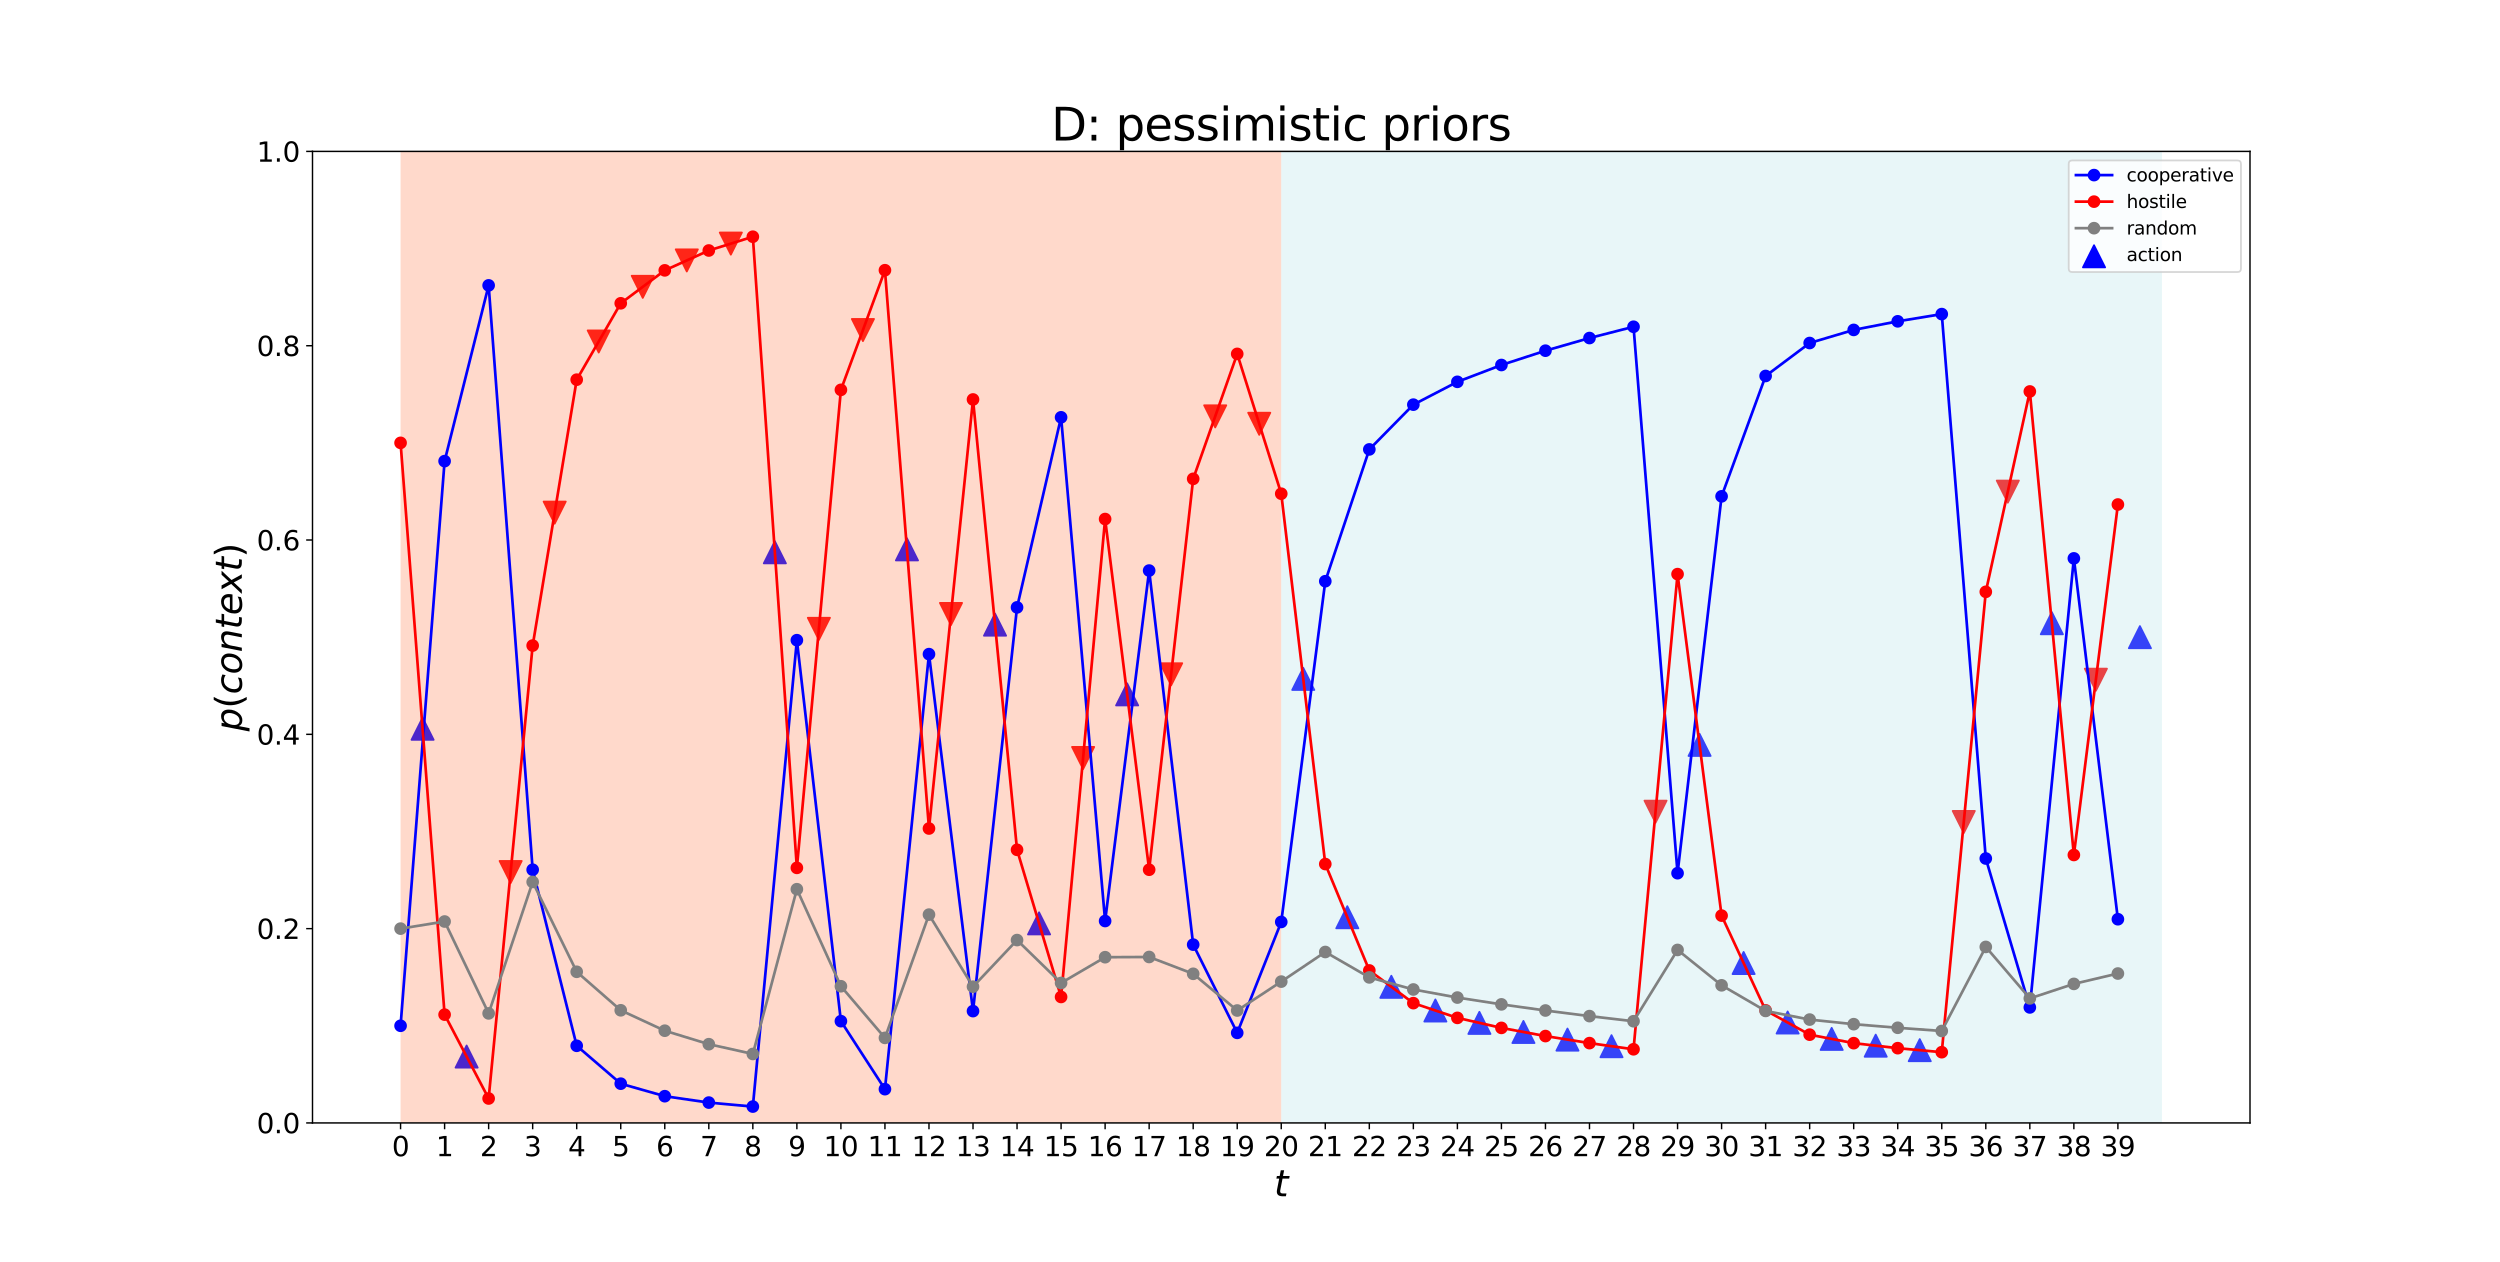 <?xml version="1.0" encoding="utf-8" standalone="no"?>
<!DOCTYPE svg PUBLIC "-//W3C//DTD SVG 1.1//EN"
  "http://www.w3.org/Graphics/SVG/1.1/DTD/svg11.dtd">
<svg height="697.68pt" version="1.1" viewBox="0 0 1382.4 697.68" width="1382.4pt" xmlns="http://www.w3.org/2000/svg" xmlns:xlink="http://www.w3.org/1999/xlink">
 <defs>
  <style type="text/css">*{stroke-linecap:butt;stroke-linejoin:round;}</style>
 </defs>
 <g id="figure_1">
  <g id="patch_1">
   <path d="M 0 697.68 
L 1382.4 697.68 
L 1382.4 0 
L 0 0 
z
" style="fill:#ffffff;"/>
  </g>
  <g id="axes_1">
   <g id="patch_2">
    <path d="M 172.8 620.935 
L 1244.16 620.935 
L 1244.16 83.722 
L 172.8 83.722 
z
" style="fill:#ffffff;"/>
   </g>
   <g id="PathCollection_1">
    <path clip-path="url(#p2e2f475486)" d="M 233.673 396.843 
L 227.549 409.091 
L 239.796 409.091 
z
" style="fill:#0000ff;stroke:#0000ff;"/>
    <path clip-path="url(#p2e2f475486)" d="M 258.022 578.112 
L 251.898 590.359 
L 264.146 590.359 
z
" style="fill:#0000ff;stroke:#0000ff;"/>
    <path clip-path="url(#p2e2f475486)" d="M 282.371 488.322 
L 288.495 476.074 
L 276.247 476.074 
z
" style="fill:#ff0000;stroke:#ff0000;"/>
    <path clip-path="url(#p2e2f475486)" d="M 306.72 289.585 
L 312.844 277.338 
L 300.596 277.338 
z
" style="fill:#ff0000;stroke:#ff0000;"/>
    <path clip-path="url(#p2e2f475486)" d="M 331.069 194.955 
L 337.193 182.707 
L 324.945 182.707 
z
" style="fill:#ff0000;stroke:#ff0000;"/>
    <path clip-path="url(#p2e2f475486)" d="M 355.418 164.729 
L 361.542 152.481 
L 349.294 152.481 
z
" style="fill:#ff0000;stroke:#ff0000;"/>
    <path clip-path="url(#p2e2f475486)" d="M 379.767 150.13 
L 385.891 137.882 
L 373.644 137.882 
z
" style="fill:#ff0000;stroke:#ff0000;"/>
    <path clip-path="url(#p2e2f475486)" d="M 404.116 140.83 
L 410.24 128.583 
L 397.993 128.583 
z
" style="fill:#ff0000;stroke:#ff0000;"/>
    <path clip-path="url(#p2e2f475486)" d="M 428.465 299.269 
L 422.342 311.517 
L 434.589 311.517 
z
" style="fill:#0000ff;stroke:#0000ff;"/>
    <path clip-path="url(#p2e2f475486)" d="M 452.815 353.852 
L 458.938 341.605 
L 446.691 341.605 
z
" style="fill:#ff0000;stroke:#ff0000;"/>
    <path clip-path="url(#p2e2f475486)" d="M 477.164 188.621 
L 483.287 176.373 
L 471.04 176.373 
z
" style="fill:#ff0000;stroke:#ff0000;"/>
    <path clip-path="url(#p2e2f475486)" d="M 501.513 297.653 
L 495.389 309.901 
L 507.636 309.901 
z
" style="fill:#0000ff;stroke:#0000ff;"/>
    <path clip-path="url(#p2e2f475486)" d="M 525.862 345.635 
L 531.986 333.388 
L 519.738 333.388 
z
" style="fill:#ff0000;stroke:#ff0000;"/>
    <path clip-path="url(#p2e2f475486)" d="M 550.211 339.278 
L 544.087 351.525 
L 556.335 351.525 
z
" style="fill:#0000ff;stroke:#0000ff;"/>
    <path clip-path="url(#p2e2f475486)" d="M 574.56 504.471 
L 568.436 516.719 
L 580.684 516.719 
z
" style="fill:#0000ff;stroke:#0000ff;"/>
    <path clip-path="url(#p2e2f475486)" d="M 598.909 425.269 
L 605.033 413.022 
L 592.785 413.022 
z
" style="fill:#ff0000;stroke:#ff0000;"/>
    <path clip-path="url(#p2e2f475486)" d="M 623.258 377.843 
L 617.134 390.09 
L 629.382 390.09 
z
" style="fill:#0000ff;stroke:#0000ff;"/>
    <path clip-path="url(#p2e2f475486)" d="M 647.607 378.973 
L 653.731 366.726 
L 641.484 366.726 
z
" style="fill:#ff0000;stroke:#ff0000;"/>
    <path clip-path="url(#p2e2f475486)" d="M 671.956 236.359 
L 678.08 224.111 
L 665.833 224.111 
z
" style="fill:#ff0000;stroke:#ff0000;"/>
    <path clip-path="url(#p2e2f475486)" d="M 696.305 240.473 
L 702.429 228.225 
L 690.182 228.225 
z
" style="fill:#ff0000;stroke:#ff0000;"/>
    <path clip-path="url(#p2e2f475486)" d="M 720.655 369.273 
L 714.531 381.52 
L 726.778 381.52 
z
" style="fill:#0000ff;stroke:#0000ff;"/>
    <path clip-path="url(#p2e2f475486)" d="M 745.004 501.082 
L 738.88 513.329 
L 751.127 513.329 
z
" style="fill:#0000ff;stroke:#0000ff;"/>
    <path clip-path="url(#p2e2f475486)" d="M 769.353 539.534 
L 763.229 551.782 
L 775.476 551.782 
z
" style="fill:#0000ff;stroke:#0000ff;"/>
    <path clip-path="url(#p2e2f475486)" d="M 793.702 552.644 
L 787.578 564.892 
L 799.826 564.892 
z
" style="fill:#0000ff;stroke:#0000ff;"/>
    <path clip-path="url(#p2e2f475486)" d="M 818.051 559.489 
L 811.927 571.737 
L 824.175 571.737 
z
" style="fill:#0000ff;stroke:#0000ff;"/>
    <path clip-path="url(#p2e2f475486)" d="M 842.4 564.52 
L 836.276 576.767 
L 848.524 576.767 
z
" style="fill:#0000ff;stroke:#0000ff;"/>
    <path clip-path="url(#p2e2f475486)" d="M 866.749 568.731 
L 860.625 580.978 
L 872.873 580.978 
z
" style="fill:#0000ff;stroke:#0000ff;"/>
    <path clip-path="url(#p2e2f475486)" d="M 891.098 572.382 
L 884.974 584.63 
L 897.222 584.63 
z
" style="fill:#0000ff;stroke:#0000ff;"/>
    <path clip-path="url(#p2e2f475486)" d="M 915.447 454.964 
L 921.571 442.716 
L 909.324 442.716 
z
" style="fill:#ff0000;stroke:#ff0000;"/>
    <path clip-path="url(#p2e2f475486)" d="M 939.796 405.762 
L 933.673 418.01 
L 945.92 418.01 
z
" style="fill:#0000ff;stroke:#0000ff;"/>
    <path clip-path="url(#p2e2f475486)" d="M 964.145 526.374 
L 958.022 538.621 
L 970.269 538.621 
z
" style="fill:#0000ff;stroke:#0000ff;"/>
    <path clip-path="url(#p2e2f475486)" d="M 988.495 559.289 
L 982.371 571.536 
L 994.618 571.536 
z
" style="fill:#0000ff;stroke:#0000ff;"/>
    <path clip-path="url(#p2e2f475486)" d="M 1012.844 568.357 
L 1006.72 580.604 
L 1018.967 580.604 
z
" style="fill:#0000ff;stroke:#0000ff;"/>
    <path clip-path="url(#p2e2f475486)" d="M 1037.193 572.089 
L 1031.069 584.336 
L 1043.316 584.336 
z
" style="fill:#0000ff;stroke:#0000ff;"/>
    <path clip-path="url(#p2e2f475486)" d="M 1061.542 574.582 
L 1055.418 586.83 
L 1067.666 586.83 
z
" style="fill:#0000ff;stroke:#0000ff;"/>
    <path clip-path="url(#p2e2f475486)" d="M 1085.891 460.66 
L 1092.015 448.413 
L 1079.767 448.413 
z
" style="fill:#ff0000;stroke:#ff0000;"/>
    <path clip-path="url(#p2e2f475486)" d="M 1110.24 277.982 
L 1116.364 265.735 
L 1104.116 265.735 
z
" style="fill:#ff0000;stroke:#ff0000;"/>
    <path clip-path="url(#p2e2f475486)" d="M 1134.589 338.491 
L 1128.465 350.739 
L 1140.713 350.739 
z
" style="fill:#0000ff;stroke:#0000ff;"/>
    <path clip-path="url(#p2e2f475486)" d="M 1158.938 381.994 
L 1165.062 369.747 
L 1152.814 369.747 
z
" style="fill:#ff0000;stroke:#ff0000;"/>
    <path clip-path="url(#p2e2f475486)" d="M 1183.287 346.205 
L 1177.164 358.452 
L 1189.411 358.452 
z
" style="fill:#0000ff;stroke:#0000ff;"/>
   </g>
   <g id="patch_3">
    <path clip-path="url(#p2e2f475486)" d="M 221.498 620.935 
L 221.498 83.722 
L 708.48 83.722 
L 708.48 620.935 
z
" style="fill:#ff7f50;opacity:0.3;"/>
   </g>
   <g id="patch_4">
    <path clip-path="url(#p2e2f475486)" d="M 708.48 620.935 
L 708.48 83.722 
L 1195.462 83.722 
L 1195.462 620.935 
z
" style="fill:#b0e0e6;opacity:0.3;"/>
   </g>
   <g id="matplotlib.axis_1">
    <g id="xtick_1">
     <g id="line2d_1">
      <defs>
       <path d="M 0 0 
L 0 3.5 
" id="m3c0815cdb2" style="stroke:#000000;stroke-width:0.8;"/>
      </defs>
      <g>
       <use style="stroke:#000000;stroke-width:0.8;" x="221.498" xlink:href="#m3c0815cdb2" y="620.935"/>
      </g>
     </g>
     <g id="text_1">
      <!-- 0 -->
      <g transform="translate(216.726 639.333)scale(0.15 -0.15)">
       <defs>
        <path d="M 2034 4250 
Q 1547 4250 1301 3770 
Q 1056 3291 1056 2328 
Q 1056 1369 1301 889 
Q 1547 409 2034 409 
Q 2525 409 2770 889 
Q 3016 1369 3016 2328 
Q 3016 3291 2770 3770 
Q 2525 4250 2034 4250 
z
M 2034 4750 
Q 2819 4750 3233 4129 
Q 3647 3509 3647 2328 
Q 3647 1150 3233 529 
Q 2819 -91 2034 -91 
Q 1250 -91 836 529 
Q 422 1150 422 2328 
Q 422 3509 836 4129 
Q 1250 4750 2034 4750 
z
" id="DejaVuSans-30" transform="scale(0.016)"/>
       </defs>
       <use xlink:href="#DejaVuSans-30"/>
      </g>
     </g>
    </g>
    <g id="xtick_2">
     <g id="line2d_2">
      <g>
       <use style="stroke:#000000;stroke-width:0.8;" x="245.847" xlink:href="#m3c0815cdb2" y="620.935"/>
      </g>
     </g>
     <g id="text_2">
      <!-- 1 -->
      <g transform="translate(241.075 639.333)scale(0.15 -0.15)">
       <defs>
        <path d="M 794 531 
L 1825 531 
L 1825 4091 
L 703 3866 
L 703 4441 
L 1819 4666 
L 2450 4666 
L 2450 531 
L 3481 531 
L 3481 0 
L 794 0 
L 794 531 
z
" id="DejaVuSans-31" transform="scale(0.016)"/>
       </defs>
       <use xlink:href="#DejaVuSans-31"/>
      </g>
     </g>
    </g>
    <g id="xtick_3">
     <g id="line2d_3">
      <g>
       <use style="stroke:#000000;stroke-width:0.8;" x="270.196" xlink:href="#m3c0815cdb2" y="620.935"/>
      </g>
     </g>
     <g id="text_3">
      <!-- 2 -->
      <g transform="translate(265.424 639.333)scale(0.15 -0.15)">
       <defs>
        <path d="M 1228 531 
L 3431 531 
L 3431 0 
L 469 0 
L 469 531 
Q 828 903 1448 1529 
Q 2069 2156 2228 2338 
Q 2531 2678 2651 2914 
Q 2772 3150 2772 3378 
Q 2772 3750 2511 3984 
Q 2250 4219 1831 4219 
Q 1534 4219 1204 4116 
Q 875 4013 500 3803 
L 500 4441 
Q 881 4594 1212 4672 
Q 1544 4750 1819 4750 
Q 2544 4750 2975 4387 
Q 3406 4025 3406 3419 
Q 3406 3131 3298 2873 
Q 3191 2616 2906 2266 
Q 2828 2175 2409 1742 
Q 1991 1309 1228 531 
z
" id="DejaVuSans-32" transform="scale(0.016)"/>
       </defs>
       <use xlink:href="#DejaVuSans-32"/>
      </g>
     </g>
    </g>
    <g id="xtick_4">
     <g id="line2d_4">
      <g>
       <use style="stroke:#000000;stroke-width:0.8;" x="294.545" xlink:href="#m3c0815cdb2" y="620.935"/>
      </g>
     </g>
     <g id="text_4">
      <!-- 3 -->
      <g transform="translate(289.774 639.333)scale(0.15 -0.15)">
       <defs>
        <path d="M 2597 2516 
Q 3050 2419 3304 2112 
Q 3559 1806 3559 1356 
Q 3559 666 3084 287 
Q 2609 -91 1734 -91 
Q 1441 -91 1130 -33 
Q 819 25 488 141 
L 488 750 
Q 750 597 1062 519 
Q 1375 441 1716 441 
Q 2309 441 2620 675 
Q 2931 909 2931 1356 
Q 2931 1769 2642 2001 
Q 2353 2234 1838 2234 
L 1294 2234 
L 1294 2753 
L 1863 2753 
Q 2328 2753 2575 2939 
Q 2822 3125 2822 3475 
Q 2822 3834 2567 4026 
Q 2313 4219 1838 4219 
Q 1578 4219 1281 4162 
Q 984 4106 628 3988 
L 628 4550 
Q 988 4650 1302 4700 
Q 1616 4750 1894 4750 
Q 2613 4750 3031 4423 
Q 3450 4097 3450 3541 
Q 3450 3153 3228 2886 
Q 3006 2619 2597 2516 
z
" id="DejaVuSans-33" transform="scale(0.016)"/>
       </defs>
       <use xlink:href="#DejaVuSans-33"/>
      </g>
     </g>
    </g>
    <g id="xtick_5">
     <g id="line2d_5">
      <g>
       <use style="stroke:#000000;stroke-width:0.8;" x="318.895" xlink:href="#m3c0815cdb2" y="620.935"/>
      </g>
     </g>
     <g id="text_5">
      <!-- 4 -->
      <g transform="translate(314.123 639.333)scale(0.15 -0.15)">
       <defs>
        <path d="M 2419 4116 
L 825 1625 
L 2419 1625 
L 2419 4116 
z
M 2253 4666 
L 3047 4666 
L 3047 1625 
L 3713 1625 
L 3713 1100 
L 3047 1100 
L 3047 0 
L 2419 0 
L 2419 1100 
L 313 1100 
L 313 1709 
L 2253 4666 
z
" id="DejaVuSans-34" transform="scale(0.016)"/>
       </defs>
       <use xlink:href="#DejaVuSans-34"/>
      </g>
     </g>
    </g>
    <g id="xtick_6">
     <g id="line2d_6">
      <g>
       <use style="stroke:#000000;stroke-width:0.8;" x="343.244" xlink:href="#m3c0815cdb2" y="620.935"/>
      </g>
     </g>
     <g id="text_6">
      <!-- 5 -->
      <g transform="translate(338.472 639.333)scale(0.15 -0.15)">
       <defs>
        <path d="M 691 4666 
L 3169 4666 
L 3169 4134 
L 1269 4134 
L 1269 2991 
Q 1406 3038 1543 3061 
Q 1681 3084 1819 3084 
Q 2600 3084 3056 2656 
Q 3513 2228 3513 1497 
Q 3513 744 3044 326 
Q 2575 -91 1722 -91 
Q 1428 -91 1123 -41 
Q 819 9 494 109 
L 494 744 
Q 775 591 1075 516 
Q 1375 441 1709 441 
Q 2250 441 2565 725 
Q 2881 1009 2881 1497 
Q 2881 1984 2565 2268 
Q 2250 2553 1709 2553 
Q 1456 2553 1204 2497 
Q 953 2441 691 2322 
L 691 4666 
z
" id="DejaVuSans-35" transform="scale(0.016)"/>
       </defs>
       <use xlink:href="#DejaVuSans-35"/>
      </g>
     </g>
    </g>
    <g id="xtick_7">
     <g id="line2d_7">
      <g>
       <use style="stroke:#000000;stroke-width:0.8;" x="367.593" xlink:href="#m3c0815cdb2" y="620.935"/>
      </g>
     </g>
     <g id="text_7">
      <!-- 6 -->
      <g transform="translate(362.821 639.333)scale(0.15 -0.15)">
       <defs>
        <path d="M 2113 2584 
Q 1688 2584 1439 2293 
Q 1191 2003 1191 1497 
Q 1191 994 1439 701 
Q 1688 409 2113 409 
Q 2538 409 2786 701 
Q 3034 994 3034 1497 
Q 3034 2003 2786 2293 
Q 2538 2584 2113 2584 
z
M 3366 4563 
L 3366 3988 
Q 3128 4100 2886 4159 
Q 2644 4219 2406 4219 
Q 1781 4219 1451 3797 
Q 1122 3375 1075 2522 
Q 1259 2794 1537 2939 
Q 1816 3084 2150 3084 
Q 2853 3084 3261 2657 
Q 3669 2231 3669 1497 
Q 3669 778 3244 343 
Q 2819 -91 2113 -91 
Q 1303 -91 875 529 
Q 447 1150 447 2328 
Q 447 3434 972 4092 
Q 1497 4750 2381 4750 
Q 2619 4750 2861 4703 
Q 3103 4656 3366 4563 
z
" id="DejaVuSans-36" transform="scale(0.016)"/>
       </defs>
       <use xlink:href="#DejaVuSans-36"/>
      </g>
     </g>
    </g>
    <g id="xtick_8">
     <g id="line2d_8">
      <g>
       <use style="stroke:#000000;stroke-width:0.8;" x="391.942" xlink:href="#m3c0815cdb2" y="620.935"/>
      </g>
     </g>
     <g id="text_8">
      <!-- 7 -->
      <g transform="translate(387.17 639.333)scale(0.15 -0.15)">
       <defs>
        <path d="M 525 4666 
L 3525 4666 
L 3525 4397 
L 1831 0 
L 1172 0 
L 2766 4134 
L 525 4134 
L 525 4666 
z
" id="DejaVuSans-37" transform="scale(0.016)"/>
       </defs>
       <use xlink:href="#DejaVuSans-37"/>
      </g>
     </g>
    </g>
    <g id="xtick_9">
     <g id="line2d_9">
      <g>
       <use style="stroke:#000000;stroke-width:0.8;" x="416.291" xlink:href="#m3c0815cdb2" y="620.935"/>
      </g>
     </g>
     <g id="text_9">
      <!-- 8 -->
      <g transform="translate(411.519 639.333)scale(0.15 -0.15)">
       <defs>
        <path d="M 2034 2216 
Q 1584 2216 1326 1975 
Q 1069 1734 1069 1313 
Q 1069 891 1326 650 
Q 1584 409 2034 409 
Q 2484 409 2743 651 
Q 3003 894 3003 1313 
Q 3003 1734 2745 1975 
Q 2488 2216 2034 2216 
z
M 1403 2484 
Q 997 2584 770 2862 
Q 544 3141 544 3541 
Q 544 4100 942 4425 
Q 1341 4750 2034 4750 
Q 2731 4750 3128 4425 
Q 3525 4100 3525 3541 
Q 3525 3141 3298 2862 
Q 3072 2584 2669 2484 
Q 3125 2378 3379 2068 
Q 3634 1759 3634 1313 
Q 3634 634 3220 271 
Q 2806 -91 2034 -91 
Q 1263 -91 848 271 
Q 434 634 434 1313 
Q 434 1759 690 2068 
Q 947 2378 1403 2484 
z
M 1172 3481 
Q 1172 3119 1398 2916 
Q 1625 2713 2034 2713 
Q 2441 2713 2670 2916 
Q 2900 3119 2900 3481 
Q 2900 3844 2670 4047 
Q 2441 4250 2034 4250 
Q 1625 4250 1398 4047 
Q 1172 3844 1172 3481 
z
" id="DejaVuSans-38" transform="scale(0.016)"/>
       </defs>
       <use xlink:href="#DejaVuSans-38"/>
      </g>
     </g>
    </g>
    <g id="xtick_10">
     <g id="line2d_10">
      <g>
       <use style="stroke:#000000;stroke-width:0.8;" x="440.64" xlink:href="#m3c0815cdb2" y="620.935"/>
      </g>
     </g>
     <g id="text_10">
      <!-- 9 -->
      <g transform="translate(435.868 639.333)scale(0.15 -0.15)">
       <defs>
        <path d="M 703 97 
L 703 672 
Q 941 559 1184 500 
Q 1428 441 1663 441 
Q 2288 441 2617 861 
Q 2947 1281 2994 2138 
Q 2813 1869 2534 1725 
Q 2256 1581 1919 1581 
Q 1219 1581 811 2004 
Q 403 2428 403 3163 
Q 403 3881 828 4315 
Q 1253 4750 1959 4750 
Q 2769 4750 3195 4129 
Q 3622 3509 3622 2328 
Q 3622 1225 3098 567 
Q 2575 -91 1691 -91 
Q 1453 -91 1209 -44 
Q 966 3 703 97 
z
M 1959 2075 
Q 2384 2075 2632 2365 
Q 2881 2656 2881 3163 
Q 2881 3666 2632 3958 
Q 2384 4250 1959 4250 
Q 1534 4250 1286 3958 
Q 1038 3666 1038 3163 
Q 1038 2656 1286 2365 
Q 1534 2075 1959 2075 
z
" id="DejaVuSans-39" transform="scale(0.016)"/>
       </defs>
       <use xlink:href="#DejaVuSans-39"/>
      </g>
     </g>
    </g>
    <g id="xtick_11">
     <g id="line2d_11">
      <g>
       <use style="stroke:#000000;stroke-width:0.8;" x="464.989" xlink:href="#m3c0815cdb2" y="620.935"/>
      </g>
     </g>
     <g id="text_11">
      <!-- 10 -->
      <g transform="translate(455.445 639.333)scale(0.15 -0.15)">
       <use xlink:href="#DejaVuSans-31"/>
       <use x="63.623" xlink:href="#DejaVuSans-30"/>
      </g>
     </g>
    </g>
    <g id="xtick_12">
     <g id="line2d_12">
      <g>
       <use style="stroke:#000000;stroke-width:0.8;" x="489.338" xlink:href="#m3c0815cdb2" y="620.935"/>
      </g>
     </g>
     <g id="text_12">
      <!-- 11 -->
      <g transform="translate(479.794 639.333)scale(0.15 -0.15)">
       <use xlink:href="#DejaVuSans-31"/>
       <use x="63.623" xlink:href="#DejaVuSans-31"/>
      </g>
     </g>
    </g>
    <g id="xtick_13">
     <g id="line2d_13">
      <g>
       <use style="stroke:#000000;stroke-width:0.8;" x="513.687" xlink:href="#m3c0815cdb2" y="620.935"/>
      </g>
     </g>
     <g id="text_13">
      <!-- 12 -->
      <g transform="translate(504.144 639.333)scale(0.15 -0.15)">
       <use xlink:href="#DejaVuSans-31"/>
       <use x="63.623" xlink:href="#DejaVuSans-32"/>
      </g>
     </g>
    </g>
    <g id="xtick_14">
     <g id="line2d_14">
      <g>
       <use style="stroke:#000000;stroke-width:0.8;" x="538.036" xlink:href="#m3c0815cdb2" y="620.935"/>
      </g>
     </g>
     <g id="text_14">
      <!-- 13 -->
      <g transform="translate(528.493 639.333)scale(0.15 -0.15)">
       <use xlink:href="#DejaVuSans-31"/>
       <use x="63.623" xlink:href="#DejaVuSans-33"/>
      </g>
     </g>
    </g>
    <g id="xtick_15">
     <g id="line2d_15">
      <g>
       <use style="stroke:#000000;stroke-width:0.8;" x="562.385" xlink:href="#m3c0815cdb2" y="620.935"/>
      </g>
     </g>
     <g id="text_15">
      <!-- 14 -->
      <g transform="translate(552.842 639.333)scale(0.15 -0.15)">
       <use xlink:href="#DejaVuSans-31"/>
       <use x="63.623" xlink:href="#DejaVuSans-34"/>
      </g>
     </g>
    </g>
    <g id="xtick_16">
     <g id="line2d_16">
      <g>
       <use style="stroke:#000000;stroke-width:0.8;" x="586.735" xlink:href="#m3c0815cdb2" y="620.935"/>
      </g>
     </g>
     <g id="text_16">
      <!-- 15 -->
      <g transform="translate(577.191 639.333)scale(0.15 -0.15)">
       <use xlink:href="#DejaVuSans-31"/>
       <use x="63.623" xlink:href="#DejaVuSans-35"/>
      </g>
     </g>
    </g>
    <g id="xtick_17">
     <g id="line2d_17">
      <g>
       <use style="stroke:#000000;stroke-width:0.8;" x="611.084" xlink:href="#m3c0815cdb2" y="620.935"/>
      </g>
     </g>
     <g id="text_17">
      <!-- 16 -->
      <g transform="translate(601.54 639.333)scale(0.15 -0.15)">
       <use xlink:href="#DejaVuSans-31"/>
       <use x="63.623" xlink:href="#DejaVuSans-36"/>
      </g>
     </g>
    </g>
    <g id="xtick_18">
     <g id="line2d_18">
      <g>
       <use style="stroke:#000000;stroke-width:0.8;" x="635.433" xlink:href="#m3c0815cdb2" y="620.935"/>
      </g>
     </g>
     <g id="text_18">
      <!-- 17 -->
      <g transform="translate(625.889 639.333)scale(0.15 -0.15)">
       <use xlink:href="#DejaVuSans-31"/>
       <use x="63.623" xlink:href="#DejaVuSans-37"/>
      </g>
     </g>
    </g>
    <g id="xtick_19">
     <g id="line2d_19">
      <g>
       <use style="stroke:#000000;stroke-width:0.8;" x="659.782" xlink:href="#m3c0815cdb2" y="620.935"/>
      </g>
     </g>
     <g id="text_19">
      <!-- 18 -->
      <g transform="translate(650.238 639.333)scale(0.15 -0.15)">
       <use xlink:href="#DejaVuSans-31"/>
       <use x="63.623" xlink:href="#DejaVuSans-38"/>
      </g>
     </g>
    </g>
    <g id="xtick_20">
     <g id="line2d_20">
      <g>
       <use style="stroke:#000000;stroke-width:0.8;" x="684.131" xlink:href="#m3c0815cdb2" y="620.935"/>
      </g>
     </g>
     <g id="text_20">
      <!-- 19 -->
      <g transform="translate(674.587 639.333)scale(0.15 -0.15)">
       <use xlink:href="#DejaVuSans-31"/>
       <use x="63.623" xlink:href="#DejaVuSans-39"/>
      </g>
     </g>
    </g>
    <g id="xtick_21">
     <g id="line2d_21">
      <g>
       <use style="stroke:#000000;stroke-width:0.8;" x="708.48" xlink:href="#m3c0815cdb2" y="620.935"/>
      </g>
     </g>
     <g id="text_21">
      <!-- 20 -->
      <g transform="translate(698.936 639.333)scale(0.15 -0.15)">
       <use xlink:href="#DejaVuSans-32"/>
       <use x="63.623" xlink:href="#DejaVuSans-30"/>
      </g>
     </g>
    </g>
    <g id="xtick_22">
     <g id="line2d_22">
      <g>
       <use style="stroke:#000000;stroke-width:0.8;" x="732.829" xlink:href="#m3c0815cdb2" y="620.935"/>
      </g>
     </g>
     <g id="text_22">
      <!-- 21 -->
      <g transform="translate(723.285 639.333)scale(0.15 -0.15)">
       <use xlink:href="#DejaVuSans-32"/>
       <use x="63.623" xlink:href="#DejaVuSans-31"/>
      </g>
     </g>
    </g>
    <g id="xtick_23">
     <g id="line2d_23">
      <g>
       <use style="stroke:#000000;stroke-width:0.8;" x="757.178" xlink:href="#m3c0815cdb2" y="620.935"/>
      </g>
     </g>
     <g id="text_23">
      <!-- 22 -->
      <g transform="translate(747.634 639.333)scale(0.15 -0.15)">
       <use xlink:href="#DejaVuSans-32"/>
       <use x="63.623" xlink:href="#DejaVuSans-32"/>
      </g>
     </g>
    </g>
    <g id="xtick_24">
     <g id="line2d_24">
      <g>
       <use style="stroke:#000000;stroke-width:0.8;" x="781.527" xlink:href="#m3c0815cdb2" y="620.935"/>
      </g>
     </g>
     <g id="text_24">
      <!-- 23 -->
      <g transform="translate(771.984 639.333)scale(0.15 -0.15)">
       <use xlink:href="#DejaVuSans-32"/>
       <use x="63.623" xlink:href="#DejaVuSans-33"/>
      </g>
     </g>
    </g>
    <g id="xtick_25">
     <g id="line2d_25">
      <g>
       <use style="stroke:#000000;stroke-width:0.8;" x="805.876" xlink:href="#m3c0815cdb2" y="620.935"/>
      </g>
     </g>
     <g id="text_25">
      <!-- 24 -->
      <g transform="translate(796.333 639.333)scale(0.15 -0.15)">
       <use xlink:href="#DejaVuSans-32"/>
       <use x="63.623" xlink:href="#DejaVuSans-34"/>
      </g>
     </g>
    </g>
    <g id="xtick_26">
     <g id="line2d_26">
      <g>
       <use style="stroke:#000000;stroke-width:0.8;" x="830.225" xlink:href="#m3c0815cdb2" y="620.935"/>
      </g>
     </g>
     <g id="text_26">
      <!-- 25 -->
      <g transform="translate(820.682 639.333)scale(0.15 -0.15)">
       <use xlink:href="#DejaVuSans-32"/>
       <use x="63.623" xlink:href="#DejaVuSans-35"/>
      </g>
     </g>
    </g>
    <g id="xtick_27">
     <g id="line2d_27">
      <g>
       <use style="stroke:#000000;stroke-width:0.8;" x="854.575" xlink:href="#m3c0815cdb2" y="620.935"/>
      </g>
     </g>
     <g id="text_27">
      <!-- 26 -->
      <g transform="translate(845.031 639.333)scale(0.15 -0.15)">
       <use xlink:href="#DejaVuSans-32"/>
       <use x="63.623" xlink:href="#DejaVuSans-36"/>
      </g>
     </g>
    </g>
    <g id="xtick_28">
     <g id="line2d_28">
      <g>
       <use style="stroke:#000000;stroke-width:0.8;" x="878.924" xlink:href="#m3c0815cdb2" y="620.935"/>
      </g>
     </g>
     <g id="text_28">
      <!-- 27 -->
      <g transform="translate(869.38 639.333)scale(0.15 -0.15)">
       <use xlink:href="#DejaVuSans-32"/>
       <use x="63.623" xlink:href="#DejaVuSans-37"/>
      </g>
     </g>
    </g>
    <g id="xtick_29">
     <g id="line2d_29">
      <g>
       <use style="stroke:#000000;stroke-width:0.8;" x="903.273" xlink:href="#m3c0815cdb2" y="620.935"/>
      </g>
     </g>
     <g id="text_29">
      <!-- 28 -->
      <g transform="translate(893.729 639.333)scale(0.15 -0.15)">
       <use xlink:href="#DejaVuSans-32"/>
       <use x="63.623" xlink:href="#DejaVuSans-38"/>
      </g>
     </g>
    </g>
    <g id="xtick_30">
     <g id="line2d_30">
      <g>
       <use style="stroke:#000000;stroke-width:0.8;" x="927.622" xlink:href="#m3c0815cdb2" y="620.935"/>
      </g>
     </g>
     <g id="text_30">
      <!-- 29 -->
      <g transform="translate(918.078 639.333)scale(0.15 -0.15)">
       <use xlink:href="#DejaVuSans-32"/>
       <use x="63.623" xlink:href="#DejaVuSans-39"/>
      </g>
     </g>
    </g>
    <g id="xtick_31">
     <g id="line2d_31">
      <g>
       <use style="stroke:#000000;stroke-width:0.8;" x="951.971" xlink:href="#m3c0815cdb2" y="620.935"/>
      </g>
     </g>
     <g id="text_31">
      <!-- 30 -->
      <g transform="translate(942.427 639.333)scale(0.15 -0.15)">
       <use xlink:href="#DejaVuSans-33"/>
       <use x="63.623" xlink:href="#DejaVuSans-30"/>
      </g>
     </g>
    </g>
    <g id="xtick_32">
     <g id="line2d_32">
      <g>
       <use style="stroke:#000000;stroke-width:0.8;" x="976.32" xlink:href="#m3c0815cdb2" y="620.935"/>
      </g>
     </g>
     <g id="text_32">
      <!-- 31 -->
      <g transform="translate(966.776 639.333)scale(0.15 -0.15)">
       <use xlink:href="#DejaVuSans-33"/>
       <use x="63.623" xlink:href="#DejaVuSans-31"/>
      </g>
     </g>
    </g>
    <g id="xtick_33">
     <g id="line2d_33">
      <g>
       <use style="stroke:#000000;stroke-width:0.8;" x="1000.669" xlink:href="#m3c0815cdb2" y="620.935"/>
      </g>
     </g>
     <g id="text_33">
      <!-- 32 -->
      <g transform="translate(991.125 639.333)scale(0.15 -0.15)">
       <use xlink:href="#DejaVuSans-33"/>
       <use x="63.623" xlink:href="#DejaVuSans-32"/>
      </g>
     </g>
    </g>
    <g id="xtick_34">
     <g id="line2d_34">
      <g>
       <use style="stroke:#000000;stroke-width:0.8;" x="1025.018" xlink:href="#m3c0815cdb2" y="620.935"/>
      </g>
     </g>
     <g id="text_34">
      <!-- 33 -->
      <g transform="translate(1015.474 639.333)scale(0.15 -0.15)">
       <use xlink:href="#DejaVuSans-33"/>
       <use x="63.623" xlink:href="#DejaVuSans-33"/>
      </g>
     </g>
    </g>
    <g id="xtick_35">
     <g id="line2d_35">
      <g>
       <use style="stroke:#000000;stroke-width:0.8;" x="1049.367" xlink:href="#m3c0815cdb2" y="620.935"/>
      </g>
     </g>
     <g id="text_35">
      <!-- 34 -->
      <g transform="translate(1039.824 639.333)scale(0.15 -0.15)">
       <use xlink:href="#DejaVuSans-33"/>
       <use x="63.623" xlink:href="#DejaVuSans-34"/>
      </g>
     </g>
    </g>
    <g id="xtick_36">
     <g id="line2d_36">
      <g>
       <use style="stroke:#000000;stroke-width:0.8;" x="1073.716" xlink:href="#m3c0815cdb2" y="620.935"/>
      </g>
     </g>
     <g id="text_36">
      <!-- 35 -->
      <g transform="translate(1064.173 639.333)scale(0.15 -0.15)">
       <use xlink:href="#DejaVuSans-33"/>
       <use x="63.623" xlink:href="#DejaVuSans-35"/>
      </g>
     </g>
    </g>
    <g id="xtick_37">
     <g id="line2d_37">
      <g>
       <use style="stroke:#000000;stroke-width:0.8;" x="1098.065" xlink:href="#m3c0815cdb2" y="620.935"/>
      </g>
     </g>
     <g id="text_37">
      <!-- 36 -->
      <g transform="translate(1088.522 639.333)scale(0.15 -0.15)">
       <use xlink:href="#DejaVuSans-33"/>
       <use x="63.623" xlink:href="#DejaVuSans-36"/>
      </g>
     </g>
    </g>
    <g id="xtick_38">
     <g id="line2d_38">
      <g>
       <use style="stroke:#000000;stroke-width:0.8;" x="1122.415" xlink:href="#m3c0815cdb2" y="620.935"/>
      </g>
     </g>
     <g id="text_38">
      <!-- 37 -->
      <g transform="translate(1112.871 639.333)scale(0.15 -0.15)">
       <use xlink:href="#DejaVuSans-33"/>
       <use x="63.623" xlink:href="#DejaVuSans-37"/>
      </g>
     </g>
    </g>
    <g id="xtick_39">
     <g id="line2d_39">
      <g>
       <use style="stroke:#000000;stroke-width:0.8;" x="1146.764" xlink:href="#m3c0815cdb2" y="620.935"/>
      </g>
     </g>
     <g id="text_39">
      <!-- 38 -->
      <g transform="translate(1137.22 639.333)scale(0.15 -0.15)">
       <use xlink:href="#DejaVuSans-33"/>
       <use x="63.623" xlink:href="#DejaVuSans-38"/>
      </g>
     </g>
    </g>
    <g id="xtick_40">
     <g id="line2d_40">
      <g>
       <use style="stroke:#000000;stroke-width:0.8;" x="1171.113" xlink:href="#m3c0815cdb2" y="620.935"/>
      </g>
     </g>
     <g id="text_40">
      <!-- 39 -->
      <g transform="translate(1161.569 639.333)scale(0.15 -0.15)">
       <use xlink:href="#DejaVuSans-33"/>
       <use x="63.623" xlink:href="#DejaVuSans-39"/>
      </g>
     </g>
    </g>
    <g id="text_41">
     <!-- $t$ -->
     <g transform="translate(704.48 661.649)scale(0.2 -0.2)">
      <defs>
       <path d="M 2706 3500 
L 2619 3053 
L 1472 3053 
L 1100 1153 
Q 1081 1047 1072 975 
Q 1063 903 1063 863 
Q 1063 663 1183 572 
Q 1303 481 1569 481 
L 2150 481 
L 2053 0 
L 1503 0 
Q 991 0 739 200 
Q 488 400 488 806 
Q 488 878 497 964 
Q 506 1050 525 1153 
L 897 3053 
L 409 3053 
L 500 3500 
L 978 3500 
L 1172 4494 
L 1747 4494 
L 1556 3500 
L 2706 3500 
z
" id="DejaVuSans-Oblique-74" transform="scale(0.016)"/>
      </defs>
      <use transform="translate(0 0.781)" xlink:href="#DejaVuSans-Oblique-74"/>
     </g>
    </g>
   </g>
   <g id="matplotlib.axis_2">
    <g id="ytick_1">
     <g id="line2d_41">
      <defs>
       <path d="M 0 0 
L -3.5 0 
" id="m340238fb1a" style="stroke:#000000;stroke-width:0.8;"/>
      </defs>
      <g>
       <use style="stroke:#000000;stroke-width:0.8;" x="172.8" xlink:href="#m340238fb1a" y="620.935"/>
      </g>
     </g>
     <g id="text_42">
      <!-- 0.0 -->
      <g transform="translate(141.945 626.634)scale(0.15 -0.15)">
       <defs>
        <path d="M 684 794 
L 1344 794 
L 1344 0 
L 684 0 
L 684 794 
z
" id="DejaVuSans-2e" transform="scale(0.016)"/>
       </defs>
       <use xlink:href="#DejaVuSans-30"/>
       <use x="63.623" xlink:href="#DejaVuSans-2e"/>
       <use x="95.41" xlink:href="#DejaVuSans-30"/>
      </g>
     </g>
    </g>
    <g id="ytick_2">
     <g id="line2d_42">
      <g>
       <use style="stroke:#000000;stroke-width:0.8;" x="172.8" xlink:href="#m340238fb1a" y="513.492"/>
      </g>
     </g>
     <g id="text_43">
      <!-- 0.2 -->
      <g transform="translate(141.945 519.191)scale(0.15 -0.15)">
       <use xlink:href="#DejaVuSans-30"/>
       <use x="63.623" xlink:href="#DejaVuSans-2e"/>
       <use x="95.41" xlink:href="#DejaVuSans-32"/>
      </g>
     </g>
    </g>
    <g id="ytick_3">
     <g id="line2d_43">
      <g>
       <use style="stroke:#000000;stroke-width:0.8;" x="172.8" xlink:href="#m340238fb1a" y="406.05"/>
      </g>
     </g>
     <g id="text_44">
      <!-- 0.4 -->
      <g transform="translate(141.945 411.749)scale(0.15 -0.15)">
       <use xlink:href="#DejaVuSans-30"/>
       <use x="63.623" xlink:href="#DejaVuSans-2e"/>
       <use x="95.41" xlink:href="#DejaVuSans-34"/>
      </g>
     </g>
    </g>
    <g id="ytick_4">
     <g id="line2d_44">
      <g>
       <use style="stroke:#000000;stroke-width:0.8;" x="172.8" xlink:href="#m340238fb1a" y="298.607"/>
      </g>
     </g>
     <g id="text_45">
      <!-- 0.6 -->
      <g transform="translate(141.945 304.306)scale(0.15 -0.15)">
       <use xlink:href="#DejaVuSans-30"/>
       <use x="63.623" xlink:href="#DejaVuSans-2e"/>
       <use x="95.41" xlink:href="#DejaVuSans-36"/>
      </g>
     </g>
    </g>
    <g id="ytick_5">
     <g id="line2d_45">
      <g>
       <use style="stroke:#000000;stroke-width:0.8;" x="172.8" xlink:href="#m340238fb1a" y="191.164"/>
      </g>
     </g>
     <g id="text_46">
      <!-- 0.8 -->
      <g transform="translate(141.945 196.863)scale(0.15 -0.15)">
       <use xlink:href="#DejaVuSans-30"/>
       <use x="63.623" xlink:href="#DejaVuSans-2e"/>
       <use x="95.41" xlink:href="#DejaVuSans-38"/>
      </g>
     </g>
    </g>
    <g id="ytick_6">
     <g id="line2d_46">
      <g>
       <use style="stroke:#000000;stroke-width:0.8;" x="172.8" xlink:href="#m340238fb1a" y="83.722"/>
      </g>
     </g>
     <g id="text_47">
      <!-- 1.0 -->
      <g transform="translate(141.945 89.42)scale(0.15 -0.15)">
       <use xlink:href="#DejaVuSans-31"/>
       <use x="63.623" xlink:href="#DejaVuSans-2e"/>
       <use x="95.41" xlink:href="#DejaVuSans-30"/>
      </g>
     </g>
    </g>
    <g id="text_48">
     <!-- $p(context)$ -->
     <g transform="translate(133.745 404.428)rotate(-90)scale(0.2 -0.2)">
      <defs>
       <path d="M 3175 2156 
Q 3175 2616 2975 2859 
Q 2775 3103 2400 3103 
Q 2144 3103 1911 2972 
Q 1678 2841 1497 2591 
Q 1319 2344 1212 1994 
Q 1106 1644 1106 1300 
Q 1106 863 1306 627 
Q 1506 391 1875 391 
Q 2147 391 2380 519 
Q 2613 647 2778 891 
Q 2956 1147 3065 1494 
Q 3175 1841 3175 2156 
z
M 1394 2969 
Q 1625 3272 1939 3428 
Q 2253 3584 2638 3584 
Q 3175 3584 3472 3232 
Q 3769 2881 3769 2247 
Q 3769 1728 3584 1258 
Q 3400 788 3053 416 
Q 2822 169 2531 39 
Q 2241 -91 1919 -91 
Q 1547 -91 1294 64 
Q 1041 219 916 525 
L 556 -1331 
L -19 -1331 
L 922 3500 
L 1497 3500 
L 1394 2969 
z
" id="DejaVuSans-Oblique-70" transform="scale(0.016)"/>
       <path d="M 1984 4856 
Q 1566 4138 1362 3434 
Q 1159 2731 1159 2009 
Q 1159 1288 1364 580 
Q 1569 -128 1984 -844 
L 1484 -844 
Q 1016 -109 783 600 
Q 550 1309 550 2009 
Q 550 2706 781 3412 
Q 1013 4119 1484 4856 
L 1984 4856 
z
" id="DejaVuSans-28" transform="scale(0.016)"/>
       <path d="M 3431 3366 
L 3316 2797 
Q 3109 2947 2876 3022 
Q 2644 3097 2394 3097 
Q 2119 3097 1870 3000 
Q 1622 2903 1453 2725 
Q 1184 2453 1037 2087 
Q 891 1722 891 1331 
Q 891 859 1127 628 
Q 1363 397 1844 397 
Q 2081 397 2348 469 
Q 2616 541 2906 684 
L 2797 116 
Q 2547 13 2283 -39 
Q 2019 -91 1741 -91 
Q 1044 -91 669 257 
Q 294 606 294 1253 
Q 294 1797 489 2255 
Q 684 2713 1069 3078 
Q 1331 3328 1684 3456 
Q 2038 3584 2456 3584 
Q 2700 3584 2940 3529 
Q 3181 3475 3431 3366 
z
" id="DejaVuSans-Oblique-63" transform="scale(0.016)"/>
       <path d="M 1625 -91 
Q 1009 -91 651 289 
Q 294 669 294 1325 
Q 294 1706 417 2101 
Q 541 2497 738 2766 
Q 1047 3184 1428 3384 
Q 1809 3584 2291 3584 
Q 2888 3584 3255 3212 
Q 3622 2841 3622 2241 
Q 3622 1825 3500 1412 
Q 3378 1000 3181 728 
Q 2875 309 2494 109 
Q 2113 -91 1625 -91 
z
M 891 1344 
Q 891 869 1089 633 
Q 1288 397 1691 397 
Q 2269 397 2648 901 
Q 3028 1406 3028 2181 
Q 3028 2634 2825 2865 
Q 2622 3097 2228 3097 
Q 1903 3097 1650 2945 
Q 1397 2794 1197 2484 
Q 1050 2253 970 1956 
Q 891 1659 891 1344 
z
" id="DejaVuSans-Oblique-6f" transform="scale(0.016)"/>
       <path d="M 3566 2113 
L 3156 0 
L 2578 0 
L 2988 2091 
Q 3016 2238 3031 2350 
Q 3047 2463 3047 2528 
Q 3047 2791 2881 2937 
Q 2716 3084 2419 3084 
Q 1956 3084 1622 2776 
Q 1288 2469 1184 1941 
L 800 0 
L 225 0 
L 903 3500 
L 1478 3500 
L 1363 2950 
Q 1603 3253 1940 3418 
Q 2278 3584 2650 3584 
Q 3113 3584 3367 3334 
Q 3622 3084 3622 2631 
Q 3622 2519 3608 2391 
Q 3594 2263 3566 2113 
z
" id="DejaVuSans-Oblique-6e" transform="scale(0.016)"/>
       <path d="M 3078 2063 
Q 3088 2113 3092 2166 
Q 3097 2219 3097 2272 
Q 3097 2653 2873 2875 
Q 2650 3097 2266 3097 
Q 1838 3097 1509 2826 
Q 1181 2556 1013 2059 
L 3078 2063 
z
M 3578 1613 
L 903 1613 
Q 884 1494 878 1425 
Q 872 1356 872 1306 
Q 872 872 1139 634 
Q 1406 397 1894 397 
Q 2269 397 2603 481 
Q 2938 566 3225 728 
L 3116 159 
Q 2806 34 2476 -28 
Q 2147 -91 1806 -91 
Q 1078 -91 686 257 
Q 294 606 294 1247 
Q 294 1794 489 2264 
Q 684 2734 1063 3103 
Q 1306 3334 1642 3459 
Q 1978 3584 2356 3584 
Q 2950 3584 3301 3228 
Q 3653 2872 3653 2272 
Q 3653 2128 3634 1964 
Q 3616 1800 3578 1613 
z
" id="DejaVuSans-Oblique-65" transform="scale(0.016)"/>
       <path d="M 3841 3500 
L 2234 1784 
L 3219 0 
L 2559 0 
L 1819 1388 
L 531 0 
L -166 0 
L 1556 1844 
L 641 3500 
L 1300 3500 
L 1972 2234 
L 3144 3500 
L 3841 3500 
z
" id="DejaVuSans-Oblique-78" transform="scale(0.016)"/>
       <path d="M 513 4856 
L 1013 4856 
Q 1481 4119 1714 3412 
Q 1947 2706 1947 2009 
Q 1947 1309 1714 600 
Q 1481 -109 1013 -844 
L 513 -844 
Q 928 -128 1133 580 
Q 1338 1288 1338 2009 
Q 1338 2731 1133 3434 
Q 928 4138 513 4856 
z
" id="DejaVuSans-29" transform="scale(0.016)"/>
      </defs>
      <use transform="translate(0 0.125)" xlink:href="#DejaVuSans-Oblique-70"/>
      <use transform="translate(63.477 0.125)" xlink:href="#DejaVuSans-28"/>
      <use transform="translate(102.49 0.125)" xlink:href="#DejaVuSans-Oblique-63"/>
      <use transform="translate(157.471 0.125)" xlink:href="#DejaVuSans-Oblique-6f"/>
      <use transform="translate(218.652 0.125)" xlink:href="#DejaVuSans-Oblique-6e"/>
      <use transform="translate(282.031 0.125)" xlink:href="#DejaVuSans-Oblique-74"/>
      <use transform="translate(321.24 0.125)" xlink:href="#DejaVuSans-Oblique-65"/>
      <use transform="translate(382.764 0.125)" xlink:href="#DejaVuSans-Oblique-78"/>
      <use transform="translate(441.943 0.125)" xlink:href="#DejaVuSans-Oblique-74"/>
      <use transform="translate(481.152 0.125)" xlink:href="#DejaVuSans-29"/>
     </g>
    </g>
   </g>
   <g id="line2d_47">
    <path clip-path="url(#p2e2f475486)" d="M 221.498 567.214 
L 245.847 254.985 
L 270.196 157.805 
L 294.545 480.931 
L 318.895 578.279 
L 343.244 599.231 
L 367.593 606.154 
L 391.942 609.683 
L 416.291 611.89 
L 440.64 354.002 
L 464.989 564.665 
L 489.338 602.26 
L 513.687 361.712 
L 538.036 559.098 
L 562.385 335.856 
L 586.735 230.76 
L 611.084 509.285 
L 635.433 315.497 
L 659.782 522.342 
L 684.131 571.127 
L 708.48 509.797 
L 732.829 321.389 
L 757.178 248.505 
L 781.527 223.756 
L 805.876 211.135 
L 830.225 201.833 
L 854.575 193.919 
L 878.924 186.924 
L 903.273 180.682 
L 927.622 482.841 
L 951.971 274.452 
L 976.32 207.902 
L 1000.669 189.676 
L 1025.018 182.428 
L 1049.367 177.678 
L 1073.716 173.682 
L 1098.065 474.724 
L 1122.415 557.059 
L 1146.764 308.768 
L 1171.113 508.298 
" style="fill:none;stroke:#0000ff;stroke-linecap:square;stroke-width:1.5;"/>
    <defs>
     <path d="M 0 3 
C 0.796 3 1.559 2.684 2.121 2.121 
C 2.684 1.559 3 0.796 3 0 
C 3 -0.796 2.684 -1.559 2.121 -2.121 
C 1.559 -2.684 0.796 -3 0 -3 
C -0.796 -3 -1.559 -2.684 -2.121 -2.121 
C -2.684 -1.559 -3 -0.796 -3 0 
C -3 0.796 -2.684 1.559 -2.121 2.121 
C -1.559 2.684 -0.796 3 0 3 
z
" id="ma7c1a292b1" style="stroke:#0000ff;"/>
    </defs>
    <g clip-path="url(#p2e2f475486)">
     <use style="fill:#0000ff;stroke:#0000ff;" x="221.498" xlink:href="#ma7c1a292b1" y="567.214"/>
     <use style="fill:#0000ff;stroke:#0000ff;" x="245.847" xlink:href="#ma7c1a292b1" y="254.985"/>
     <use style="fill:#0000ff;stroke:#0000ff;" x="270.196" xlink:href="#ma7c1a292b1" y="157.805"/>
     <use style="fill:#0000ff;stroke:#0000ff;" x="294.545" xlink:href="#ma7c1a292b1" y="480.931"/>
     <use style="fill:#0000ff;stroke:#0000ff;" x="318.895" xlink:href="#ma7c1a292b1" y="578.279"/>
     <use style="fill:#0000ff;stroke:#0000ff;" x="343.244" xlink:href="#ma7c1a292b1" y="599.231"/>
     <use style="fill:#0000ff;stroke:#0000ff;" x="367.593" xlink:href="#ma7c1a292b1" y="606.154"/>
     <use style="fill:#0000ff;stroke:#0000ff;" x="391.942" xlink:href="#ma7c1a292b1" y="609.683"/>
     <use style="fill:#0000ff;stroke:#0000ff;" x="416.291" xlink:href="#ma7c1a292b1" y="611.89"/>
     <use style="fill:#0000ff;stroke:#0000ff;" x="440.64" xlink:href="#ma7c1a292b1" y="354.002"/>
     <use style="fill:#0000ff;stroke:#0000ff;" x="464.989" xlink:href="#ma7c1a292b1" y="564.665"/>
     <use style="fill:#0000ff;stroke:#0000ff;" x="489.338" xlink:href="#ma7c1a292b1" y="602.26"/>
     <use style="fill:#0000ff;stroke:#0000ff;" x="513.687" xlink:href="#ma7c1a292b1" y="361.712"/>
     <use style="fill:#0000ff;stroke:#0000ff;" x="538.036" xlink:href="#ma7c1a292b1" y="559.098"/>
     <use style="fill:#0000ff;stroke:#0000ff;" x="562.385" xlink:href="#ma7c1a292b1" y="335.856"/>
     <use style="fill:#0000ff;stroke:#0000ff;" x="586.735" xlink:href="#ma7c1a292b1" y="230.76"/>
     <use style="fill:#0000ff;stroke:#0000ff;" x="611.084" xlink:href="#ma7c1a292b1" y="509.285"/>
     <use style="fill:#0000ff;stroke:#0000ff;" x="635.433" xlink:href="#ma7c1a292b1" y="315.497"/>
     <use style="fill:#0000ff;stroke:#0000ff;" x="659.782" xlink:href="#ma7c1a292b1" y="522.342"/>
     <use style="fill:#0000ff;stroke:#0000ff;" x="684.131" xlink:href="#ma7c1a292b1" y="571.127"/>
     <use style="fill:#0000ff;stroke:#0000ff;" x="708.48" xlink:href="#ma7c1a292b1" y="509.797"/>
     <use style="fill:#0000ff;stroke:#0000ff;" x="732.829" xlink:href="#ma7c1a292b1" y="321.389"/>
     <use style="fill:#0000ff;stroke:#0000ff;" x="757.178" xlink:href="#ma7c1a292b1" y="248.505"/>
     <use style="fill:#0000ff;stroke:#0000ff;" x="781.527" xlink:href="#ma7c1a292b1" y="223.756"/>
     <use style="fill:#0000ff;stroke:#0000ff;" x="805.876" xlink:href="#ma7c1a292b1" y="211.135"/>
     <use style="fill:#0000ff;stroke:#0000ff;" x="830.225" xlink:href="#ma7c1a292b1" y="201.833"/>
     <use style="fill:#0000ff;stroke:#0000ff;" x="854.575" xlink:href="#ma7c1a292b1" y="193.919"/>
     <use style="fill:#0000ff;stroke:#0000ff;" x="878.924" xlink:href="#ma7c1a292b1" y="186.924"/>
     <use style="fill:#0000ff;stroke:#0000ff;" x="903.273" xlink:href="#ma7c1a292b1" y="180.682"/>
     <use style="fill:#0000ff;stroke:#0000ff;" x="927.622" xlink:href="#ma7c1a292b1" y="482.841"/>
     <use style="fill:#0000ff;stroke:#0000ff;" x="951.971" xlink:href="#ma7c1a292b1" y="274.452"/>
     <use style="fill:#0000ff;stroke:#0000ff;" x="976.32" xlink:href="#ma7c1a292b1" y="207.902"/>
     <use style="fill:#0000ff;stroke:#0000ff;" x="1000.669" xlink:href="#ma7c1a292b1" y="189.676"/>
     <use style="fill:#0000ff;stroke:#0000ff;" x="1025.018" xlink:href="#ma7c1a292b1" y="182.428"/>
     <use style="fill:#0000ff;stroke:#0000ff;" x="1049.367" xlink:href="#ma7c1a292b1" y="177.678"/>
     <use style="fill:#0000ff;stroke:#0000ff;" x="1073.716" xlink:href="#ma7c1a292b1" y="173.682"/>
     <use style="fill:#0000ff;stroke:#0000ff;" x="1098.065" xlink:href="#ma7c1a292b1" y="474.724"/>
     <use style="fill:#0000ff;stroke:#0000ff;" x="1122.415" xlink:href="#ma7c1a292b1" y="557.059"/>
     <use style="fill:#0000ff;stroke:#0000ff;" x="1146.764" xlink:href="#ma7c1a292b1" y="308.768"/>
     <use style="fill:#0000ff;stroke:#0000ff;" x="1171.113" xlink:href="#ma7c1a292b1" y="508.298"/>
    </g>
   </g>
   <g id="line2d_48">
    <path clip-path="url(#p2e2f475486)" d="M 221.498 244.886 
L 245.847 561.048 
L 270.196 607.423 
L 294.545 356.973 
L 318.895 209.95 
L 343.244 167.712 
L 367.593 149.498 
L 391.942 138.514 
L 416.291 130.899 
L 440.64 479.887 
L 464.989 215.571 
L 489.338 149.423 
L 513.687 458.13 
L 538.036 220.893 
L 562.385 469.91 
L 586.735 551.28 
L 611.084 287.011 
L 635.433 480.922 
L 659.782 264.777 
L 684.131 195.692 
L 708.48 273.006 
L 732.829 477.787 
L 757.178 536.624 
L 781.527 554.692 
L 805.876 562.844 
L 830.225 568.382 
L 854.575 572.906 
L 878.924 576.803 
L 903.273 580.209 
L 927.622 317.471 
L 951.971 506.301 
L 976.32 558.694 
L 1000.669 572.131 
L 1025.018 576.83 
L 1049.367 579.595 
L 1073.716 581.817 
L 1098.065 327.256 
L 1122.415 216.462 
L 1146.764 472.768 
L 1171.113 278.973 
" style="fill:none;stroke:#ff0000;stroke-linecap:square;stroke-width:1.5;"/>
    <defs>
     <path d="M 0 3 
C 0.796 3 1.559 2.684 2.121 2.121 
C 2.684 1.559 3 0.796 3 0 
C 3 -0.796 2.684 -1.559 2.121 -2.121 
C 1.559 -2.684 0.796 -3 0 -3 
C -0.796 -3 -1.559 -2.684 -2.121 -2.121 
C -2.684 -1.559 -3 -0.796 -3 0 
C -3 0.796 -2.684 1.559 -2.121 2.121 
C -1.559 2.684 -0.796 3 0 3 
z
" id="m1cf00dd854" style="stroke:#ff0000;"/>
    </defs>
    <g clip-path="url(#p2e2f475486)">
     <use style="fill:#ff0000;stroke:#ff0000;" x="221.498" xlink:href="#m1cf00dd854" y="244.886"/>
     <use style="fill:#ff0000;stroke:#ff0000;" x="245.847" xlink:href="#m1cf00dd854" y="561.048"/>
     <use style="fill:#ff0000;stroke:#ff0000;" x="270.196" xlink:href="#m1cf00dd854" y="607.423"/>
     <use style="fill:#ff0000;stroke:#ff0000;" x="294.545" xlink:href="#m1cf00dd854" y="356.973"/>
     <use style="fill:#ff0000;stroke:#ff0000;" x="318.895" xlink:href="#m1cf00dd854" y="209.95"/>
     <use style="fill:#ff0000;stroke:#ff0000;" x="343.244" xlink:href="#m1cf00dd854" y="167.712"/>
     <use style="fill:#ff0000;stroke:#ff0000;" x="367.593" xlink:href="#m1cf00dd854" y="149.498"/>
     <use style="fill:#ff0000;stroke:#ff0000;" x="391.942" xlink:href="#m1cf00dd854" y="138.514"/>
     <use style="fill:#ff0000;stroke:#ff0000;" x="416.291" xlink:href="#m1cf00dd854" y="130.899"/>
     <use style="fill:#ff0000;stroke:#ff0000;" x="440.64" xlink:href="#m1cf00dd854" y="479.887"/>
     <use style="fill:#ff0000;stroke:#ff0000;" x="464.989" xlink:href="#m1cf00dd854" y="215.571"/>
     <use style="fill:#ff0000;stroke:#ff0000;" x="489.338" xlink:href="#m1cf00dd854" y="149.423"/>
     <use style="fill:#ff0000;stroke:#ff0000;" x="513.687" xlink:href="#m1cf00dd854" y="458.13"/>
     <use style="fill:#ff0000;stroke:#ff0000;" x="538.036" xlink:href="#m1cf00dd854" y="220.893"/>
     <use style="fill:#ff0000;stroke:#ff0000;" x="562.385" xlink:href="#m1cf00dd854" y="469.91"/>
     <use style="fill:#ff0000;stroke:#ff0000;" x="586.735" xlink:href="#m1cf00dd854" y="551.28"/>
     <use style="fill:#ff0000;stroke:#ff0000;" x="611.084" xlink:href="#m1cf00dd854" y="287.011"/>
     <use style="fill:#ff0000;stroke:#ff0000;" x="635.433" xlink:href="#m1cf00dd854" y="480.922"/>
     <use style="fill:#ff0000;stroke:#ff0000;" x="659.782" xlink:href="#m1cf00dd854" y="264.777"/>
     <use style="fill:#ff0000;stroke:#ff0000;" x="684.131" xlink:href="#m1cf00dd854" y="195.692"/>
     <use style="fill:#ff0000;stroke:#ff0000;" x="708.48" xlink:href="#m1cf00dd854" y="273.006"/>
     <use style="fill:#ff0000;stroke:#ff0000;" x="732.829" xlink:href="#m1cf00dd854" y="477.787"/>
     <use style="fill:#ff0000;stroke:#ff0000;" x="757.178" xlink:href="#m1cf00dd854" y="536.624"/>
     <use style="fill:#ff0000;stroke:#ff0000;" x="781.527" xlink:href="#m1cf00dd854" y="554.692"/>
     <use style="fill:#ff0000;stroke:#ff0000;" x="805.876" xlink:href="#m1cf00dd854" y="562.844"/>
     <use style="fill:#ff0000;stroke:#ff0000;" x="830.225" xlink:href="#m1cf00dd854" y="568.382"/>
     <use style="fill:#ff0000;stroke:#ff0000;" x="854.575" xlink:href="#m1cf00dd854" y="572.906"/>
     <use style="fill:#ff0000;stroke:#ff0000;" x="878.924" xlink:href="#m1cf00dd854" y="576.803"/>
     <use style="fill:#ff0000;stroke:#ff0000;" x="903.273" xlink:href="#m1cf00dd854" y="580.209"/>
     <use style="fill:#ff0000;stroke:#ff0000;" x="927.622" xlink:href="#m1cf00dd854" y="317.471"/>
     <use style="fill:#ff0000;stroke:#ff0000;" x="951.971" xlink:href="#m1cf00dd854" y="506.301"/>
     <use style="fill:#ff0000;stroke:#ff0000;" x="976.32" xlink:href="#m1cf00dd854" y="558.694"/>
     <use style="fill:#ff0000;stroke:#ff0000;" x="1000.669" xlink:href="#m1cf00dd854" y="572.131"/>
     <use style="fill:#ff0000;stroke:#ff0000;" x="1025.018" xlink:href="#m1cf00dd854" y="576.83"/>
     <use style="fill:#ff0000;stroke:#ff0000;" x="1049.367" xlink:href="#m1cf00dd854" y="579.595"/>
     <use style="fill:#ff0000;stroke:#ff0000;" x="1073.716" xlink:href="#m1cf00dd854" y="581.817"/>
     <use style="fill:#ff0000;stroke:#ff0000;" x="1098.065" xlink:href="#m1cf00dd854" y="327.256"/>
     <use style="fill:#ff0000;stroke:#ff0000;" x="1122.415" xlink:href="#m1cf00dd854" y="216.462"/>
     <use style="fill:#ff0000;stroke:#ff0000;" x="1146.764" xlink:href="#m1cf00dd854" y="472.768"/>
     <use style="fill:#ff0000;stroke:#ff0000;" x="1171.113" xlink:href="#m1cf00dd854" y="278.973"/>
    </g>
   </g>
   <g id="line2d_49">
    <path clip-path="url(#p2e2f475486)" d="M 221.498 513.492 
L 245.847 509.559 
L 270.196 560.364 
L 294.545 487.687 
L 318.895 537.363 
L 343.244 558.649 
L 367.593 569.94 
L 391.942 577.396 
L 416.291 582.802 
L 440.64 491.703 
L 464.989 545.357 
L 489.338 573.909 
L 513.687 505.749 
L 538.036 545.601 
L 562.385 519.826 
L 586.735 543.551 
L 611.084 529.296 
L 635.433 529.174 
L 659.782 538.473 
L 684.131 558.772 
L 708.48 542.789 
L 732.829 526.416 
L 757.178 540.463 
L 781.527 547.143 
L 805.876 551.613 
L 830.225 555.378 
L 854.575 558.768 
L 878.924 561.865 
L 903.273 564.701 
L 927.622 525.28 
L 951.971 544.839 
L 976.32 558.997 
L 1000.669 563.785 
L 1025.018 566.333 
L 1049.367 568.319 
L 1073.716 570.094 
L 1098.065 523.612 
L 1122.415 552.071 
L 1146.764 544.056 
L 1171.113 538.321 
" style="fill:none;stroke:#808080;stroke-linecap:square;stroke-width:1.5;"/>
    <defs>
     <path d="M 0 3 
C 0.796 3 1.559 2.684 2.121 2.121 
C 2.684 1.559 3 0.796 3 0 
C 3 -0.796 2.684 -1.559 2.121 -2.121 
C 1.559 -2.684 0.796 -3 0 -3 
C -0.796 -3 -1.559 -2.684 -2.121 -2.121 
C -2.684 -1.559 -3 -0.796 -3 0 
C -3 0.796 -2.684 1.559 -2.121 2.121 
C -1.559 2.684 -0.796 3 0 3 
z
" id="m773958eefa" style="stroke:#808080;"/>
    </defs>
    <g clip-path="url(#p2e2f475486)">
     <use style="fill:#808080;stroke:#808080;" x="221.498" xlink:href="#m773958eefa" y="513.492"/>
     <use style="fill:#808080;stroke:#808080;" x="245.847" xlink:href="#m773958eefa" y="509.559"/>
     <use style="fill:#808080;stroke:#808080;" x="270.196" xlink:href="#m773958eefa" y="560.364"/>
     <use style="fill:#808080;stroke:#808080;" x="294.545" xlink:href="#m773958eefa" y="487.687"/>
     <use style="fill:#808080;stroke:#808080;" x="318.895" xlink:href="#m773958eefa" y="537.363"/>
     <use style="fill:#808080;stroke:#808080;" x="343.244" xlink:href="#m773958eefa" y="558.649"/>
     <use style="fill:#808080;stroke:#808080;" x="367.593" xlink:href="#m773958eefa" y="569.94"/>
     <use style="fill:#808080;stroke:#808080;" x="391.942" xlink:href="#m773958eefa" y="577.396"/>
     <use style="fill:#808080;stroke:#808080;" x="416.291" xlink:href="#m773958eefa" y="582.802"/>
     <use style="fill:#808080;stroke:#808080;" x="440.64" xlink:href="#m773958eefa" y="491.703"/>
     <use style="fill:#808080;stroke:#808080;" x="464.989" xlink:href="#m773958eefa" y="545.357"/>
     <use style="fill:#808080;stroke:#808080;" x="489.338" xlink:href="#m773958eefa" y="573.909"/>
     <use style="fill:#808080;stroke:#808080;" x="513.687" xlink:href="#m773958eefa" y="505.749"/>
     <use style="fill:#808080;stroke:#808080;" x="538.036" xlink:href="#m773958eefa" y="545.601"/>
     <use style="fill:#808080;stroke:#808080;" x="562.385" xlink:href="#m773958eefa" y="519.826"/>
     <use style="fill:#808080;stroke:#808080;" x="586.735" xlink:href="#m773958eefa" y="543.551"/>
     <use style="fill:#808080;stroke:#808080;" x="611.084" xlink:href="#m773958eefa" y="529.296"/>
     <use style="fill:#808080;stroke:#808080;" x="635.433" xlink:href="#m773958eefa" y="529.174"/>
     <use style="fill:#808080;stroke:#808080;" x="659.782" xlink:href="#m773958eefa" y="538.473"/>
     <use style="fill:#808080;stroke:#808080;" x="684.131" xlink:href="#m773958eefa" y="558.772"/>
     <use style="fill:#808080;stroke:#808080;" x="708.48" xlink:href="#m773958eefa" y="542.789"/>
     <use style="fill:#808080;stroke:#808080;" x="732.829" xlink:href="#m773958eefa" y="526.416"/>
     <use style="fill:#808080;stroke:#808080;" x="757.178" xlink:href="#m773958eefa" y="540.463"/>
     <use style="fill:#808080;stroke:#808080;" x="781.527" xlink:href="#m773958eefa" y="547.143"/>
     <use style="fill:#808080;stroke:#808080;" x="805.876" xlink:href="#m773958eefa" y="551.613"/>
     <use style="fill:#808080;stroke:#808080;" x="830.225" xlink:href="#m773958eefa" y="555.378"/>
     <use style="fill:#808080;stroke:#808080;" x="854.575" xlink:href="#m773958eefa" y="558.768"/>
     <use style="fill:#808080;stroke:#808080;" x="878.924" xlink:href="#m773958eefa" y="561.865"/>
     <use style="fill:#808080;stroke:#808080;" x="903.273" xlink:href="#m773958eefa" y="564.701"/>
     <use style="fill:#808080;stroke:#808080;" x="927.622" xlink:href="#m773958eefa" y="525.28"/>
     <use style="fill:#808080;stroke:#808080;" x="951.971" xlink:href="#m773958eefa" y="544.839"/>
     <use style="fill:#808080;stroke:#808080;" x="976.32" xlink:href="#m773958eefa" y="558.997"/>
     <use style="fill:#808080;stroke:#808080;" x="1000.669" xlink:href="#m773958eefa" y="563.785"/>
     <use style="fill:#808080;stroke:#808080;" x="1025.018" xlink:href="#m773958eefa" y="566.333"/>
     <use style="fill:#808080;stroke:#808080;" x="1049.367" xlink:href="#m773958eefa" y="568.319"/>
     <use style="fill:#808080;stroke:#808080;" x="1073.716" xlink:href="#m773958eefa" y="570.094"/>
     <use style="fill:#808080;stroke:#808080;" x="1098.065" xlink:href="#m773958eefa" y="523.612"/>
     <use style="fill:#808080;stroke:#808080;" x="1122.415" xlink:href="#m773958eefa" y="552.071"/>
     <use style="fill:#808080;stroke:#808080;" x="1146.764" xlink:href="#m773958eefa" y="544.056"/>
     <use style="fill:#808080;stroke:#808080;" x="1171.113" xlink:href="#m773958eefa" y="538.321"/>
    </g>
   </g>
   <g id="patch_5">
    <path d="M 172.8 620.935 
L 172.8 83.722 
" style="fill:none;stroke:#000000;stroke-linecap:square;stroke-linejoin:miter;stroke-width:0.8;"/>
   </g>
   <g id="patch_6">
    <path d="M 1244.16 620.935 
L 1244.16 83.722 
" style="fill:none;stroke:#000000;stroke-linecap:square;stroke-linejoin:miter;stroke-width:0.8;"/>
   </g>
   <g id="patch_7">
    <path d="M 172.8 620.935 
L 1244.16 620.935 
" style="fill:none;stroke:#000000;stroke-linecap:square;stroke-linejoin:miter;stroke-width:0.8;"/>
   </g>
   <g id="patch_8">
    <path d="M 172.8 83.722 
L 1244.16 83.722 
" style="fill:none;stroke:#000000;stroke-linecap:square;stroke-linejoin:miter;stroke-width:0.8;"/>
   </g>
   <g id="text_49">
    <!-- D: pessimistic priors -->
    <g transform="translate(581.324 77.722)scale(0.25 -0.25)">
     <defs>
      <path d="M 1259 4147 
L 1259 519 
L 2022 519 
Q 2988 519 3436 956 
Q 3884 1394 3884 2338 
Q 3884 3275 3436 3711 
Q 2988 4147 2022 4147 
L 1259 4147 
z
M 628 4666 
L 1925 4666 
Q 3281 4666 3915 4102 
Q 4550 3538 4550 2338 
Q 4550 1131 3912 565 
Q 3275 0 1925 0 
L 628 0 
L 628 4666 
z
" id="DejaVuSans-44" transform="scale(0.016)"/>
      <path d="M 750 794 
L 1409 794 
L 1409 0 
L 750 0 
L 750 794 
z
M 750 3309 
L 1409 3309 
L 1409 2516 
L 750 2516 
L 750 3309 
z
" id="DejaVuSans-3a" transform="scale(0.016)"/>
      <path id="DejaVuSans-20" transform="scale(0.016)"/>
      <path d="M 1159 525 
L 1159 -1331 
L 581 -1331 
L 581 3500 
L 1159 3500 
L 1159 2969 
Q 1341 3281 1617 3432 
Q 1894 3584 2278 3584 
Q 2916 3584 3314 3078 
Q 3713 2572 3713 1747 
Q 3713 922 3314 415 
Q 2916 -91 2278 -91 
Q 1894 -91 1617 61 
Q 1341 213 1159 525 
z
M 3116 1747 
Q 3116 2381 2855 2742 
Q 2594 3103 2138 3103 
Q 1681 3103 1420 2742 
Q 1159 2381 1159 1747 
Q 1159 1113 1420 752 
Q 1681 391 2138 391 
Q 2594 391 2855 752 
Q 3116 1113 3116 1747 
z
" id="DejaVuSans-70" transform="scale(0.016)"/>
      <path d="M 3597 1894 
L 3597 1613 
L 953 1613 
Q 991 1019 1311 708 
Q 1631 397 2203 397 
Q 2534 397 2845 478 
Q 3156 559 3463 722 
L 3463 178 
Q 3153 47 2828 -22 
Q 2503 -91 2169 -91 
Q 1331 -91 842 396 
Q 353 884 353 1716 
Q 353 2575 817 3079 
Q 1281 3584 2069 3584 
Q 2775 3584 3186 3129 
Q 3597 2675 3597 1894 
z
M 3022 2063 
Q 3016 2534 2758 2815 
Q 2500 3097 2075 3097 
Q 1594 3097 1305 2825 
Q 1016 2553 972 2059 
L 3022 2063 
z
" id="DejaVuSans-65" transform="scale(0.016)"/>
      <path d="M 2834 3397 
L 2834 2853 
Q 2591 2978 2328 3040 
Q 2066 3103 1784 3103 
Q 1356 3103 1142 2972 
Q 928 2841 928 2578 
Q 928 2378 1081 2264 
Q 1234 2150 1697 2047 
L 1894 2003 
Q 2506 1872 2764 1633 
Q 3022 1394 3022 966 
Q 3022 478 2636 193 
Q 2250 -91 1575 -91 
Q 1294 -91 989 -36 
Q 684 19 347 128 
L 347 722 
Q 666 556 975 473 
Q 1284 391 1588 391 
Q 1994 391 2212 530 
Q 2431 669 2431 922 
Q 2431 1156 2273 1281 
Q 2116 1406 1581 1522 
L 1381 1569 
Q 847 1681 609 1914 
Q 372 2147 372 2553 
Q 372 3047 722 3315 
Q 1072 3584 1716 3584 
Q 2034 3584 2315 3537 
Q 2597 3491 2834 3397 
z
" id="DejaVuSans-73" transform="scale(0.016)"/>
      <path d="M 603 3500 
L 1178 3500 
L 1178 0 
L 603 0 
L 603 3500 
z
M 603 4863 
L 1178 4863 
L 1178 4134 
L 603 4134 
L 603 4863 
z
" id="DejaVuSans-69" transform="scale(0.016)"/>
      <path d="M 3328 2828 
Q 3544 3216 3844 3400 
Q 4144 3584 4550 3584 
Q 5097 3584 5394 3201 
Q 5691 2819 5691 2113 
L 5691 0 
L 5113 0 
L 5113 2094 
Q 5113 2597 4934 2840 
Q 4756 3084 4391 3084 
Q 3944 3084 3684 2787 
Q 3425 2491 3425 1978 
L 3425 0 
L 2847 0 
L 2847 2094 
Q 2847 2600 2669 2842 
Q 2491 3084 2119 3084 
Q 1678 3084 1418 2786 
Q 1159 2488 1159 1978 
L 1159 0 
L 581 0 
L 581 3500 
L 1159 3500 
L 1159 2956 
Q 1356 3278 1631 3431 
Q 1906 3584 2284 3584 
Q 2666 3584 2933 3390 
Q 3200 3197 3328 2828 
z
" id="DejaVuSans-6d" transform="scale(0.016)"/>
      <path d="M 1172 4494 
L 1172 3500 
L 2356 3500 
L 2356 3053 
L 1172 3053 
L 1172 1153 
Q 1172 725 1289 603 
Q 1406 481 1766 481 
L 2356 481 
L 2356 0 
L 1766 0 
Q 1100 0 847 248 
Q 594 497 594 1153 
L 594 3053 
L 172 3053 
L 172 3500 
L 594 3500 
L 594 4494 
L 1172 4494 
z
" id="DejaVuSans-74" transform="scale(0.016)"/>
      <path d="M 3122 3366 
L 3122 2828 
Q 2878 2963 2633 3030 
Q 2388 3097 2138 3097 
Q 1578 3097 1268 2742 
Q 959 2388 959 1747 
Q 959 1106 1268 751 
Q 1578 397 2138 397 
Q 2388 397 2633 464 
Q 2878 531 3122 666 
L 3122 134 
Q 2881 22 2623 -34 
Q 2366 -91 2075 -91 
Q 1284 -91 818 406 
Q 353 903 353 1747 
Q 353 2603 823 3093 
Q 1294 3584 2113 3584 
Q 2378 3584 2631 3529 
Q 2884 3475 3122 3366 
z
" id="DejaVuSans-63" transform="scale(0.016)"/>
      <path d="M 2631 2963 
Q 2534 3019 2420 3045 
Q 2306 3072 2169 3072 
Q 1681 3072 1420 2755 
Q 1159 2438 1159 1844 
L 1159 0 
L 581 0 
L 581 3500 
L 1159 3500 
L 1159 2956 
Q 1341 3275 1631 3429 
Q 1922 3584 2338 3584 
Q 2397 3584 2469 3576 
Q 2541 3569 2628 3553 
L 2631 2963 
z
" id="DejaVuSans-72" transform="scale(0.016)"/>
      <path d="M 1959 3097 
Q 1497 3097 1228 2736 
Q 959 2375 959 1747 
Q 959 1119 1226 758 
Q 1494 397 1959 397 
Q 2419 397 2687 759 
Q 2956 1122 2956 1747 
Q 2956 2369 2687 2733 
Q 2419 3097 1959 3097 
z
M 1959 3584 
Q 2709 3584 3137 3096 
Q 3566 2609 3566 1747 
Q 3566 888 3137 398 
Q 2709 -91 1959 -91 
Q 1206 -91 779 398 
Q 353 888 353 1747 
Q 353 2609 779 3096 
Q 1206 3584 1959 3584 
z
" id="DejaVuSans-6f" transform="scale(0.016)"/>
     </defs>
     <use xlink:href="#DejaVuSans-44"/>
     <use x="77.002" xlink:href="#DejaVuSans-3a"/>
     <use x="110.693" xlink:href="#DejaVuSans-20"/>
     <use x="142.48" xlink:href="#DejaVuSans-70"/>
     <use x="205.957" xlink:href="#DejaVuSans-65"/>
     <use x="267.48" xlink:href="#DejaVuSans-73"/>
     <use x="319.58" xlink:href="#DejaVuSans-73"/>
     <use x="371.68" xlink:href="#DejaVuSans-69"/>
     <use x="399.463" xlink:href="#DejaVuSans-6d"/>
     <use x="496.875" xlink:href="#DejaVuSans-69"/>
     <use x="524.658" xlink:href="#DejaVuSans-73"/>
     <use x="576.758" xlink:href="#DejaVuSans-74"/>
     <use x="615.967" xlink:href="#DejaVuSans-69"/>
     <use x="643.75" xlink:href="#DejaVuSans-63"/>
     <use x="698.73" xlink:href="#DejaVuSans-20"/>
     <use x="730.518" xlink:href="#DejaVuSans-70"/>
     <use x="793.994" xlink:href="#DejaVuSans-72"/>
     <use x="835.107" xlink:href="#DejaVuSans-69"/>
     <use x="862.891" xlink:href="#DejaVuSans-6f"/>
     <use x="924.072" xlink:href="#DejaVuSans-72"/>
     <use x="965.186" xlink:href="#DejaVuSans-73"/>
    </g>
   </g>
   <g id="legend_1">
    <g id="patch_9">
     <path d="M 1145.913 150.434 
L 1237.16 150.434 
Q 1239.16 150.434 1239.16 148.434 
L 1239.16 90.722 
Q 1239.16 88.722 1237.16 88.722 
L 1145.913 88.722 
Q 1143.913 88.722 1143.913 90.722 
L 1143.913 148.434 
Q 1143.913 150.434 1145.913 150.434 
z
" style="fill:#ffffff;opacity:0.8;stroke:#cccccc;stroke-linejoin:miter;"/>
    </g>
    <g id="line2d_50">
     <path d="M 1147.913 96.82 
L 1167.913 96.82 
" style="fill:none;stroke:#0000ff;stroke-linecap:square;stroke-width:1.5;"/>
    </g>
    <g id="line2d_51">
     <g>
      <use style="fill:#0000ff;stroke:#0000ff;" x="1157.913" xlink:href="#ma7c1a292b1" y="96.82"/>
     </g>
    </g>
    <g id="text_50">
     <!-- cooperative -->
     <g transform="translate(1175.913 100.32)scale(0.1 -0.1)">
      <defs>
       <path d="M 2194 1759 
Q 1497 1759 1228 1600 
Q 959 1441 959 1056 
Q 959 750 1161 570 
Q 1363 391 1709 391 
Q 2188 391 2477 730 
Q 2766 1069 2766 1631 
L 2766 1759 
L 2194 1759 
z
M 3341 1997 
L 3341 0 
L 2766 0 
L 2766 531 
Q 2569 213 2275 61 
Q 1981 -91 1556 -91 
Q 1019 -91 701 211 
Q 384 513 384 1019 
Q 384 1609 779 1909 
Q 1175 2209 1959 2209 
L 2766 2209 
L 2766 2266 
Q 2766 2663 2505 2880 
Q 2244 3097 1772 3097 
Q 1472 3097 1187 3025 
Q 903 2953 641 2809 
L 641 3341 
Q 956 3463 1253 3523 
Q 1550 3584 1831 3584 
Q 2591 3584 2966 3190 
Q 3341 2797 3341 1997 
z
" id="DejaVuSans-61" transform="scale(0.016)"/>
       <path d="M 191 3500 
L 800 3500 
L 1894 563 
L 2988 3500 
L 3597 3500 
L 2284 0 
L 1503 0 
L 191 3500 
z
" id="DejaVuSans-76" transform="scale(0.016)"/>
      </defs>
      <use xlink:href="#DejaVuSans-63"/>
      <use x="54.98" xlink:href="#DejaVuSans-6f"/>
      <use x="116.162" xlink:href="#DejaVuSans-6f"/>
      <use x="177.344" xlink:href="#DejaVuSans-70"/>
      <use x="240.82" xlink:href="#DejaVuSans-65"/>
      <use x="302.344" xlink:href="#DejaVuSans-72"/>
      <use x="343.457" xlink:href="#DejaVuSans-61"/>
      <use x="404.736" xlink:href="#DejaVuSans-74"/>
      <use x="443.945" xlink:href="#DejaVuSans-69"/>
      <use x="471.729" xlink:href="#DejaVuSans-76"/>
      <use x="530.908" xlink:href="#DejaVuSans-65"/>
     </g>
    </g>
    <g id="line2d_52">
     <path d="M 1147.913 111.498 
L 1167.913 111.498 
" style="fill:none;stroke:#ff0000;stroke-linecap:square;stroke-width:1.5;"/>
    </g>
    <g id="line2d_53">
     <g>
      <use style="fill:#ff0000;stroke:#ff0000;" x="1157.913" xlink:href="#m1cf00dd854" y="111.498"/>
     </g>
    </g>
    <g id="text_51">
     <!-- hostile -->
     <g transform="translate(1175.913 114.998)scale(0.1 -0.1)">
      <defs>
       <path d="M 3513 2113 
L 3513 0 
L 2938 0 
L 2938 2094 
Q 2938 2591 2744 2837 
Q 2550 3084 2163 3084 
Q 1697 3084 1428 2787 
Q 1159 2491 1159 1978 
L 1159 0 
L 581 0 
L 581 4863 
L 1159 4863 
L 1159 2956 
Q 1366 3272 1645 3428 
Q 1925 3584 2291 3584 
Q 2894 3584 3203 3211 
Q 3513 2838 3513 2113 
z
" id="DejaVuSans-68" transform="scale(0.016)"/>
       <path d="M 603 4863 
L 1178 4863 
L 1178 0 
L 603 0 
L 603 4863 
z
" id="DejaVuSans-6c" transform="scale(0.016)"/>
      </defs>
      <use xlink:href="#DejaVuSans-68"/>
      <use x="63.379" xlink:href="#DejaVuSans-6f"/>
      <use x="124.561" xlink:href="#DejaVuSans-73"/>
      <use x="176.66" xlink:href="#DejaVuSans-74"/>
      <use x="215.869" xlink:href="#DejaVuSans-69"/>
      <use x="243.652" xlink:href="#DejaVuSans-6c"/>
      <use x="271.436" xlink:href="#DejaVuSans-65"/>
     </g>
    </g>
    <g id="line2d_54">
     <path d="M 1147.913 126.176 
L 1167.913 126.176 
" style="fill:none;stroke:#808080;stroke-linecap:square;stroke-width:1.5;"/>
    </g>
    <g id="line2d_55">
     <g>
      <use style="fill:#808080;stroke:#808080;" x="1157.913" xlink:href="#m773958eefa" y="126.176"/>
     </g>
    </g>
    <g id="text_52">
     <!-- random -->
     <g transform="translate(1175.913 129.676)scale(0.1 -0.1)">
      <defs>
       <path d="M 3513 2113 
L 3513 0 
L 2938 0 
L 2938 2094 
Q 2938 2591 2744 2837 
Q 2550 3084 2163 3084 
Q 1697 3084 1428 2787 
Q 1159 2491 1159 1978 
L 1159 0 
L 581 0 
L 581 3500 
L 1159 3500 
L 1159 2956 
Q 1366 3272 1645 3428 
Q 1925 3584 2291 3584 
Q 2894 3584 3203 3211 
Q 3513 2838 3513 2113 
z
" id="DejaVuSans-6e" transform="scale(0.016)"/>
       <path d="M 2906 2969 
L 2906 4863 
L 3481 4863 
L 3481 0 
L 2906 0 
L 2906 525 
Q 2725 213 2448 61 
Q 2172 -91 1784 -91 
Q 1150 -91 751 415 
Q 353 922 353 1747 
Q 353 2572 751 3078 
Q 1150 3584 1784 3584 
Q 2172 3584 2448 3432 
Q 2725 3281 2906 2969 
z
M 947 1747 
Q 947 1113 1208 752 
Q 1469 391 1925 391 
Q 2381 391 2643 752 
Q 2906 1113 2906 1747 
Q 2906 2381 2643 2742 
Q 2381 3103 1925 3103 
Q 1469 3103 1208 2742 
Q 947 2381 947 1747 
z
" id="DejaVuSans-64" transform="scale(0.016)"/>
      </defs>
      <use xlink:href="#DejaVuSans-72"/>
      <use x="41.113" xlink:href="#DejaVuSans-61"/>
      <use x="102.393" xlink:href="#DejaVuSans-6e"/>
      <use x="165.771" xlink:href="#DejaVuSans-64"/>
      <use x="229.248" xlink:href="#DejaVuSans-6f"/>
      <use x="290.43" xlink:href="#DejaVuSans-6d"/>
     </g>
    </g>
    <g id="PathCollection_2">
     <path d="M 1157.913 135.606 
L 1151.789 147.853 
L 1164.037 147.853 
z
" style="fill:#0000ff;stroke:#0000ff;"/>
    </g>
    <g id="text_53">
     <!-- action -->
     <g transform="translate(1175.913 144.354)scale(0.1 -0.1)">
      <use xlink:href="#DejaVuSans-61"/>
      <use x="61.279" xlink:href="#DejaVuSans-63"/>
      <use x="116.26" xlink:href="#DejaVuSans-74"/>
      <use x="155.469" xlink:href="#DejaVuSans-69"/>
      <use x="183.252" xlink:href="#DejaVuSans-6f"/>
      <use x="244.434" xlink:href="#DejaVuSans-6e"/>
     </g>
    </g>
   </g>
  </g>
 </g>
 <defs>
  <clipPath id="p2e2f475486">
   <rect height="537.214" width="1071.36" x="172.8" y="83.722"/>
  </clipPath>
 </defs>
</svg>
